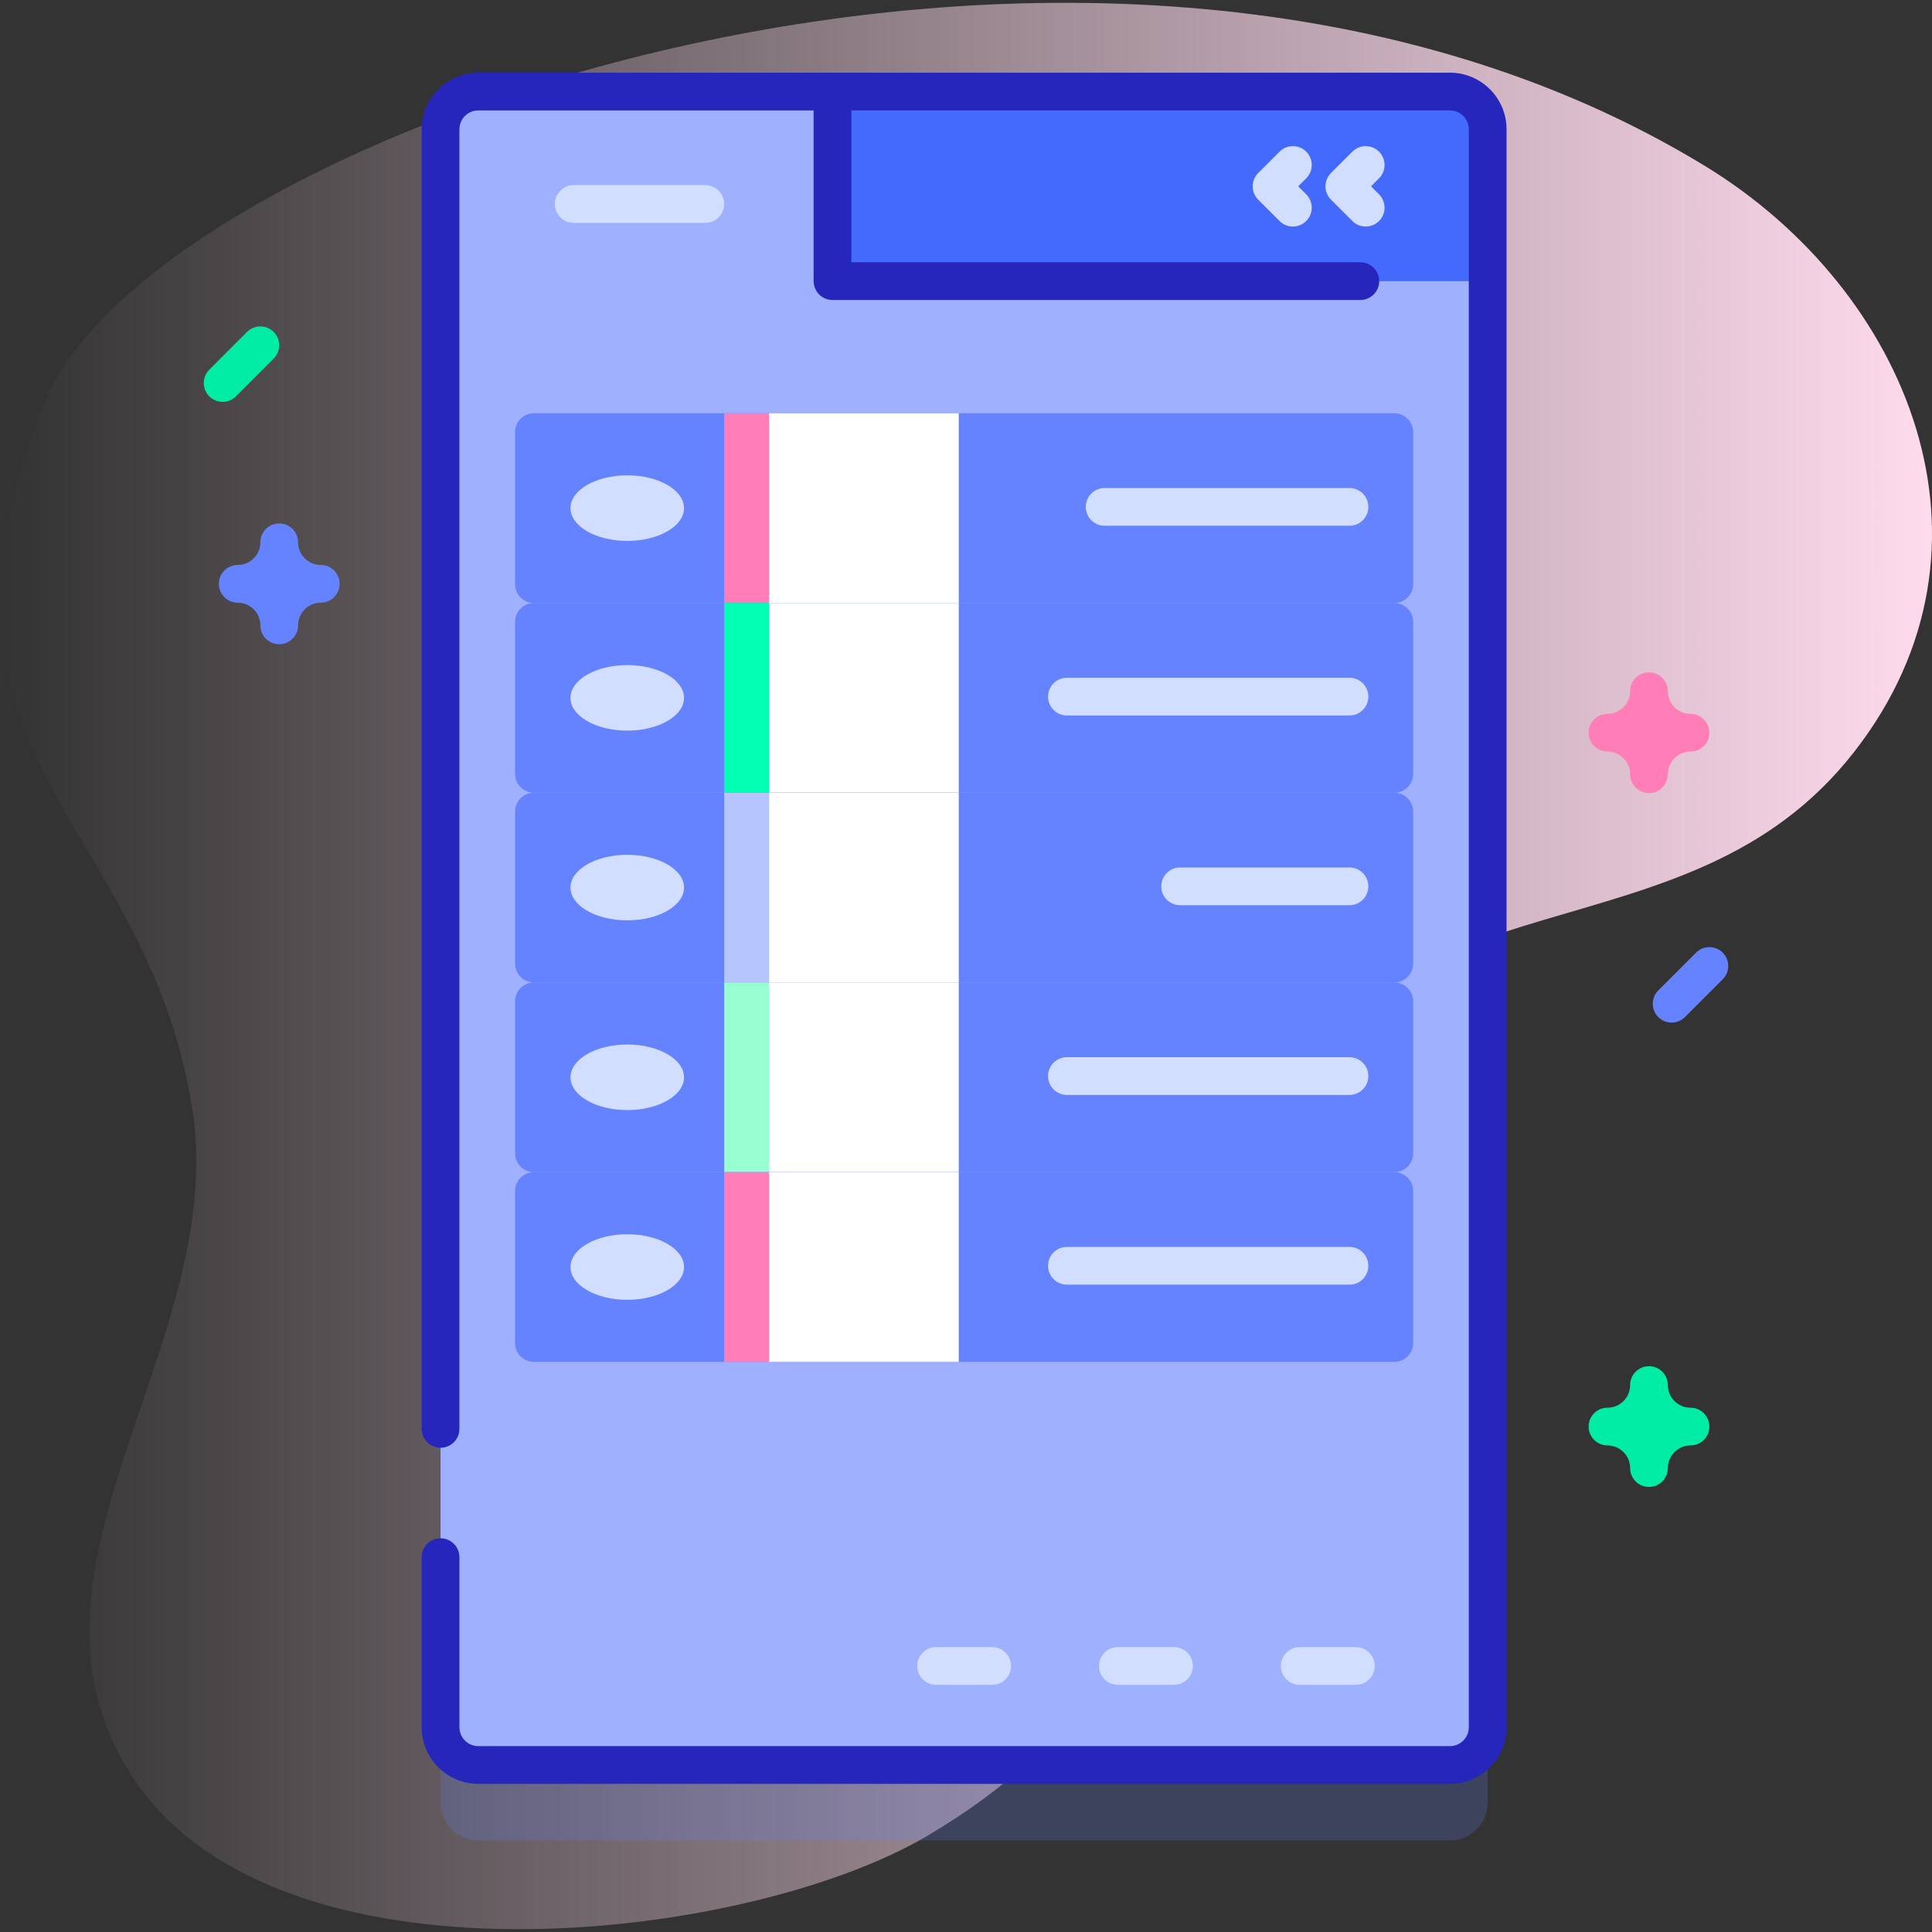 <svg id="Capa_1" enable-background="new 0 0 512 512" height="512" viewBox="0 0 512 512" width="512" xmlns="http://www.w3.org/2000/svg" xmlns:xlink="http://www.w3.org/1999/xlink"><rect x="0" y="0" width="512" height="512" fill="#333333" stroke="none"/><linearGradient id="SVGID_1_" gradientUnits="userSpaceOnUse" x1="0" x2="512" y1="256" y2="256"><stop offset="0" stop-color="#ffdbed" stop-opacity="0"/><stop offset="1" stop-color="#ffdbed"/></linearGradient><path d="m451.798 43.963c-160.556-97.869-410.51-8.611-439.594 61.949-38.908 94.394 26.578 110.528 38.743 187.874 9.761 62.061-51.182 121.495-16.394 176.282 37.883 59.663 163.465 44.681 211.198 16.447 87.376-51.683 43.309-112.012 84.684-187.299 39.407-71.707 116.244-42.625 160.961-99.99 42.5-54.521 14.31-122.402-39.598-155.263z" fill="url(#SVGID_1_)"/><path d="m437 210.178c-2.762 0-5-2.239-5-5 0-3.309-2.691-6-6-6-2.762 0-5-2.239-5-5s2.238-5 5-5c3.309 0 6-2.691 6-6 0-2.761 2.238-5 5-5s5 2.239 5 5c0 3.309 2.691 6 6 6 2.762 0 5 2.239 5 5s-2.238 5-5 5c-3.309 0-6 2.691-6 6 0 2.761-2.238 5-5 5z" fill="#ff7eb8"/><path d="m74 170.721c-2.762 0-5-2.239-5-5 0-3.309-2.691-6-6-6-2.762 0-5-2.239-5-5s2.238-5 5-5c3.309 0 6-2.691 6-6 0-2.761 2.238-5 5-5s5 2.239 5 5c0 3.309 2.691 6 6 6 2.762 0 5 2.239 5 5s-2.238 5-5 5c-3.309 0-6 2.691-6 6 0 2.761-2.238 5-5 5z" fill="#6583fe"/><path d="m59 106.5c-1.279 0-2.56-.488-3.535-1.464-1.953-1.953-1.953-5.119 0-7.071l10-10c1.951-1.952 5.119-1.952 7.07 0 1.953 1.953 1.953 5.119 0 7.071l-10 10c-.975.976-2.256 1.464-3.535 1.464z" fill="#01eca5"/><path d="m437 394.055c-2.762 0-5-2.239-5-5 0-3.309-2.691-6-6-6-2.762 0-5-2.239-5-5s2.238-5 5-5c3.309 0 6-2.692 6-6 0-2.761 2.238-5 5-5s5 2.239 5 5c0 3.309 2.691 6 6 6 2.762 0 5 2.239 5 5s-2.238 5-5 5c-3.309 0-6 2.691-6 6 0 2.761-2.238 5-5 5z" fill="#01eca5"/><path d="m384.25 487.741h-257.5c-5.523 0-10-4.477-10-10v-423.482c0-5.523 4.477-10 10-10h257.5c5.523 0 10 4.477 10 10v423.481c0 5.524-4.477 10.001-10 10.001z" fill="#6583fe" opacity=".2"/><path d="m384.25 467.741h-257.5c-5.523 0-10-4.477-10-10v-423.482c0-5.523 4.477-10 10-10h257.5c5.523 0 10 4.477 10 10v423.481c0 5.524-4.477 10.001-10 10.001z" fill="#9fb0fe"/><path d="m394.25 74.5h-173.63v-50.241h163.63c5.523 0 10 4.477 10 10z" fill="#4369fd"/><path d="m384.25 19.259h-257.5c-8.271 0-15 6.729-15 15v344.407c0 2.761 2.238 5 5 5s5-2.239 5-5v-344.407c0-2.757 2.243-5 5-5h88.87v45.241c0 2.761 2.238 5 5 5h139.88c2.762 0 5-2.239 5-5s-2.238-5-5-5h-134.88v-40.241h158.63c2.757 0 5 2.243 5 5v423.481c0 2.757-2.243 5-5 5h-257.5c-2.757 0-5-2.243-5-5v-45.074c0-2.761-2.238-5-5-5s-5 2.239-5 5v45.074c0 8.271 6.729 15 15 15h257.5c8.271 0 15-6.729 15-15v-423.481c0-8.271-6.729-15-15-15z" fill="#2626bc"/><g fill="#d2deff"><path d="m186.92 59.061h-34.882c-2.761 0-5-2.239-5-5s2.239-5 5-5h34.882c2.761 0 5 2.239 5 5s-2.239 5-5 5z"/><path d="m361.923 60.037c-1.279 0-2.56-.488-3.535-1.464l-5.657-5.657c-.938-.938-1.465-2.209-1.465-3.536s.527-2.598 1.465-3.536l5.657-5.657c1.951-1.952 5.118-1.953 7.071 0 1.952 1.953 1.952 5.118-.001 7.071l-2.121 2.121 2.121 2.122c1.953 1.953 1.953 5.119 0 7.071-.976.976-2.256 1.465-3.535 1.465z"/><path d="m342.626 60.037c-1.279 0-2.56-.488-3.535-1.464l-5.657-5.657c-.938-.938-1.465-2.209-1.465-3.536s.527-2.598 1.465-3.536l5.657-5.657c1.951-1.952 5.118-1.953 7.071 0 1.952 1.953 1.952 5.118-.001 7.071l-2.121 2.121 2.121 2.122c1.953 1.953 1.953 5.119 0 7.071-.975.976-2.256 1.465-3.535 1.465z"/><path d="m262.941 446.5h-14.882c-2.761 0-5-2.239-5-5s2.239-5 5-5h14.882c2.761 0 5 2.239 5 5s-2.239 5-5 5z"/><path d="m311.129 446.5h-14.882c-2.761 0-5-2.239-5-5s2.239-5 5-5h14.882c2.761 0 5 2.239 5 5s-2.238 5-5 5z"/><path d="m359.317 446.5h-14.882c-2.761 0-5-2.239-5-5s2.239-5 5-5h14.882c2.761 0 5 2.239 5 5s-2.238 5-5 5z"/></g><path d="m443 270.995c-1.279 0-2.56-.488-3.535-1.464-1.953-1.953-1.953-5.119 0-7.071l10-10c1.951-1.952 5.119-1.952 7.07 0 1.953 1.953 1.953 5.119 0 7.071l-10 10c-.975.976-2.256 1.464-3.535 1.464z" fill="#6583fe"/><path d="m369.5 159.797h-228c-2.761 0-5-2.239-5-5v-40.279c0-2.761 2.239-5 5-5h228c2.761 0 5 2.239 5 5v40.279c0 2.762-2.239 5-5 5z" fill="#6583fe"/><path d="m203.8 109.518h50.279v50.279h-50.279z" fill="#fff"/><ellipse cx="166.229" cy="134.658" fill="#d2deff" rx="15.046" ry="8.688"/><path d="m191.92 109.518h11.88v50.279h-11.88z" fill="#ff7eb8"/><path d="m357.626 139.331h-64.882c-2.761 0-5-2.239-5-5s2.239-5 5-5h64.882c2.761 0 5 2.239 5 5s-2.239 5-5 5z" fill="#d2deff"/><path d="m369.5 210.076h-228c-2.761 0-5-2.239-5-5v-40.279c0-2.761 2.239-5 5-5h228c2.761 0 5 2.239 5 5v40.279c0 2.762-2.239 5-5 5z" fill="#6583fe"/><path d="m203.8 159.797h50.279v50.279h-50.279z" fill="#fff"/><ellipse cx="166.229" cy="184.937" fill="#d2deff" rx="15.046" ry="8.688"/><path d="m191.92 159.797h11.88v50.279h-11.88z" fill="#02ffb3"/><path d="m357.626 189.61h-74.882c-2.761 0-5-2.239-5-5s2.239-5 5-5h74.882c2.761 0 5 2.239 5 5s-2.239 5-5 5z" fill="#d2deff"/><path d="m369.5 260.355h-228c-2.761 0-5-2.239-5-5v-40.279c0-2.761 2.239-5 5-5h228c2.761 0 5 2.239 5 5v40.279c0 2.762-2.239 5-5 5z" fill="#6583fe"/><path d="m203.8 210.076h50.279v50.279h-50.279z" fill="#fff"/><ellipse cx="166.229" cy="235.216" fill="#d2deff" rx="15.046" ry="8.688"/><path d="m191.92 210.076h11.88v50.279h-11.88z" fill="#b7c5ff"/><path d="m357.626 239.889h-44.882c-2.761 0-5-2.239-5-5s2.239-5 5-5h44.882c2.761 0 5 2.239 5 5s-2.239 5-5 5z" fill="#d2deff"/><path d="m369.5 310.634h-228c-2.761 0-5-2.239-5-5v-40.279c0-2.761 2.239-5 5-5h228c2.761 0 5 2.239 5 5v40.279c0 2.762-2.239 5-5 5z" fill="#6583fe"/><path d="m203.8 260.355h50.279v50.279h-50.279z" fill="#fff"/><ellipse cx="166.229" cy="285.495" fill="#d2deff" rx="15.046" ry="8.688"/><path d="m191.92 260.355h11.88v50.279h-11.88z" fill="#97ffd2"/><path d="m357.626 290.168h-74.882c-2.761 0-5-2.239-5-5s2.239-5 5-5h74.882c2.761 0 5 2.239 5 5s-2.239 5-5 5z" fill="#d2deff"/><path d="m369.5 360.913h-228c-2.761 0-5-2.239-5-5v-40.279c0-2.761 2.239-5 5-5h228c2.761 0 5 2.239 5 5v40.279c0 2.762-2.239 5-5 5z" fill="#6583fe"/><path d="m203.8 310.634h50.279v50.279h-50.279z" fill="#fff"/><ellipse cx="166.229" cy="335.774" fill="#d2deff" rx="15.046" ry="8.688"/><path d="m191.92 310.634h11.88v50.279h-11.88z" fill="#ff7eb8"/><path d="m357.626 340.447h-74.882c-2.761 0-5-2.239-5-5s2.239-5 5-5h74.882c2.761 0 5 2.239 5 5s-2.239 5-5 5z" fill="#d2deff"/></svg>